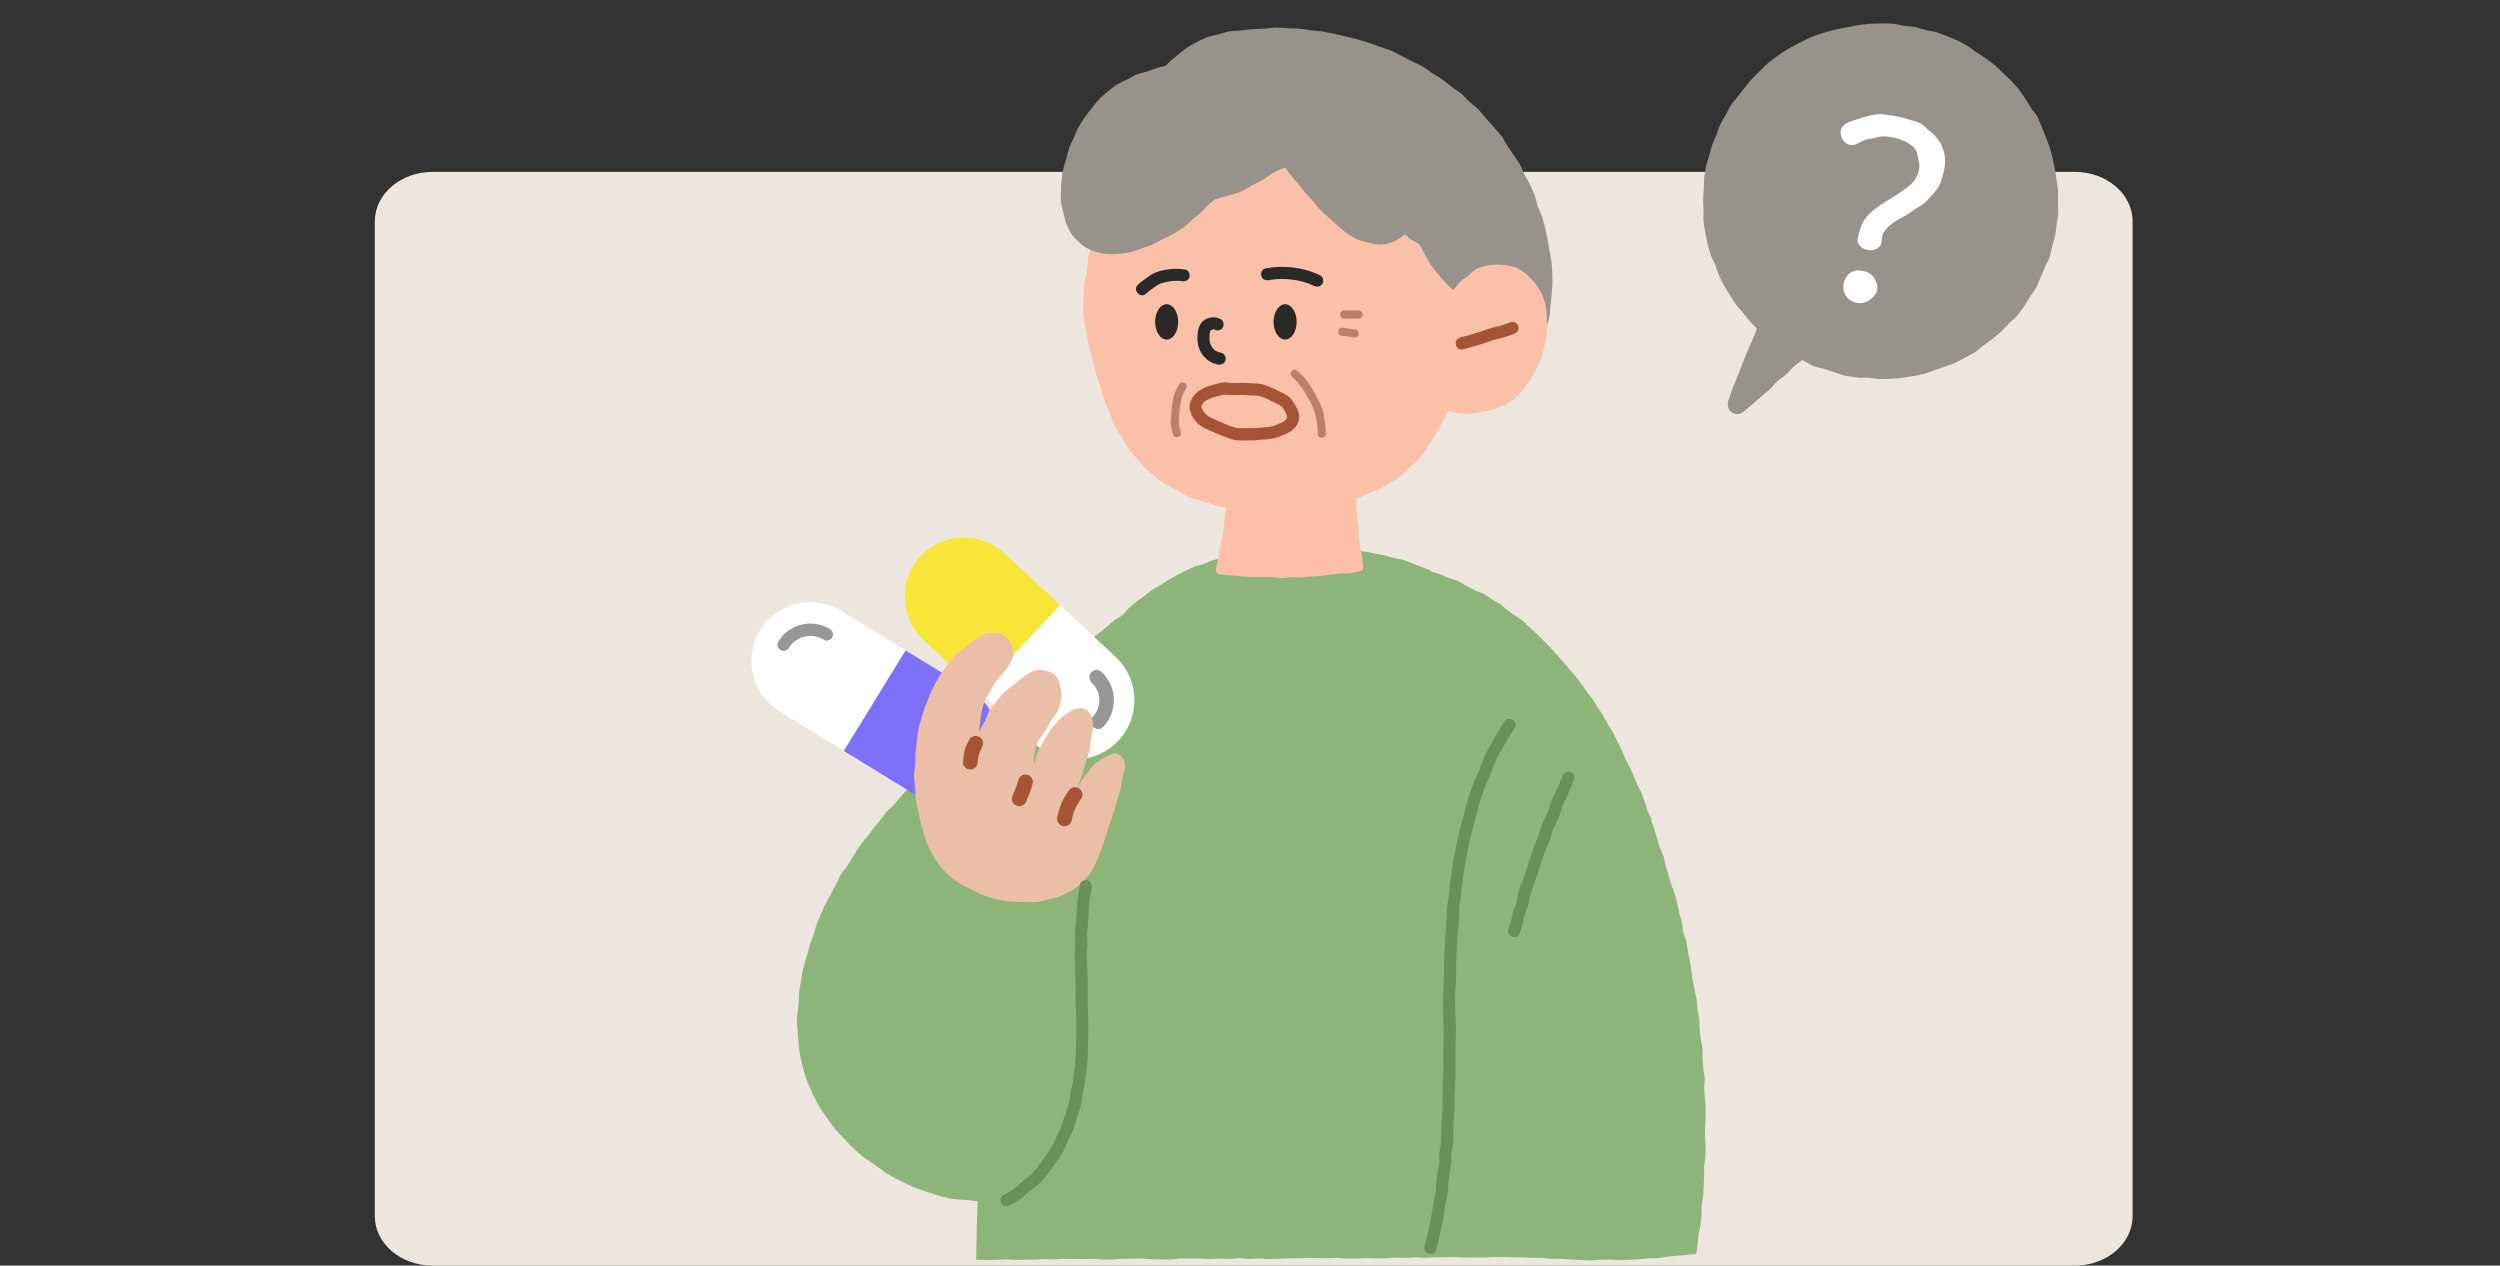 <svg width="320" height="162" viewBox="0 0 320 162" fill="none" xmlns="http://www.w3.org/2000/svg">
<rect x="0" y="0" width="320" height="162" fill="#333333" stroke="none"/>
<g clip-path="url(#clip0_4671_41494)">
<path d="M265.567 22H55.381C51.29 22 47.974 24.838 47.974 28.339V155.662C47.974 159.162 51.29 162 55.381 162H265.567C269.658 162 272.974 159.162 272.974 155.662V28.339C272.974 24.838 269.658 22 265.567 22Z" fill="#EDE6DF"/>
<path d="M263.06 30.154C262.97 30.623 262.784 31.074 262.664 31.531C262.543 31.988 262.507 32.481 262.357 32.932C262.207 33.383 261.906 33.78 261.725 34.225C261.545 34.67 261.383 35.109 261.178 35.542C260.974 35.974 260.836 36.438 260.607 36.852C260.379 37.267 260.066 37.64 259.807 38.037C259.549 38.434 259.332 38.867 259.05 39.252C258.767 39.636 258.503 40.039 258.202 40.406C257.901 40.773 257.474 41.037 257.15 41.38C256.825 41.723 256.518 42.096 256.17 42.414C255.821 42.733 255.454 43.04 255.081 43.34C254.708 43.641 254.312 43.9 253.927 44.176C253.542 44.453 253.211 44.825 252.808 45.078C252.406 45.331 251.967 45.523 251.546 45.751C251.125 45.98 250.722 46.232 250.289 46.431C249.856 46.629 249.393 46.756 248.948 46.93C248.503 47.104 248.052 47.243 247.595 47.387C247.138 47.531 246.705 47.748 246.248 47.862C245.791 47.976 245.316 48.066 244.847 48.151C244.378 48.235 243.909 48.307 243.434 48.367C242.959 48.427 242.484 48.457 242.009 48.481C241.534 48.505 241.059 48.511 240.578 48.511C240.097 48.511 239.634 48.385 239.159 48.349C238.684 48.313 238.203 48.385 237.728 48.319C237.253 48.253 236.784 48.205 236.309 48.114C235.834 48.024 235.395 47.808 234.938 47.688C234.481 47.567 234.036 47.387 233.585 47.237C233.134 47.086 232.629 47.068 232.19 46.894C231.751 46.719 231.355 46.419 230.928 46.214C230.501 46.01 230.092 45.763 229.677 45.535C229.262 45.306 228.781 45.18 228.378 44.922C227.975 44.663 227.603 44.362 227.218 44.08C226.833 43.797 226.454 43.509 226.087 43.202C225.721 42.895 225.396 42.547 225.053 42.216C224.71 41.885 224.374 41.554 224.049 41.206C223.724 40.857 223.46 40.46 223.159 40.087C222.858 39.715 222.498 39.396 222.221 39.011C221.944 38.626 221.71 38.205 221.457 37.802C221.205 37.4 220.928 37.009 220.706 36.588C220.483 36.167 220.255 35.746 220.056 35.313C219.858 34.88 219.756 34.411 219.581 33.966C219.407 33.521 219.136 33.112 218.992 32.661C218.848 32.211 218.716 31.747 218.595 31.285C218.475 30.822 218.391 30.352 218.307 29.884C218.222 29.415 218.126 28.945 218.066 28.471C218.006 27.995 218.084 27.514 218.054 27.039C218.03 26.564 218 26.095 218 25.614C218 25.133 218.054 24.67 218.09 24.189C218.126 23.714 218.072 23.233 218.138 22.758C218.204 22.283 218.259 21.814 218.355 21.345C218.451 20.876 218.643 20.431 218.758 19.974C218.872 19.517 218.992 19.048 219.142 18.597C219.293 18.146 219.527 17.726 219.702 17.287C219.882 16.842 219.984 16.373 220.189 15.946C220.393 15.519 220.664 15.122 220.898 14.707C221.133 14.292 221.313 13.841 221.566 13.444C221.818 13.047 222.179 12.711 222.456 12.326C222.738 11.941 223.033 11.574 223.339 11.208C223.646 10.841 223.917 10.45 224.247 10.107C224.578 9.764 224.909 9.422 225.258 9.097C225.606 8.772 225.919 8.4 226.286 8.099C226.653 7.798 227.031 7.504 227.422 7.227C227.813 6.95 228.204 6.674 228.607 6.421C229.01 6.169 229.442 5.952 229.857 5.73C230.272 5.507 230.705 5.285 231.138 5.086C231.571 4.888 232.004 4.684 232.449 4.509C232.894 4.335 233.357 4.221 233.814 4.076C234.271 3.932 234.734 3.83 235.197 3.716C235.66 3.601 236.135 3.553 236.604 3.469C237.073 3.385 237.53 3.259 238.005 3.198C238.48 3.138 238.949 3.066 239.424 3.042C239.899 3.018 240.374 3 240.855 3C241.336 3 241.805 3 242.286 3.036C242.767 3.072 243.218 3.235 243.693 3.301C244.168 3.367 244.643 3.367 245.112 3.457C245.581 3.547 246.032 3.722 246.489 3.842C246.946 3.962 247.439 3.992 247.89 4.136C248.341 4.281 248.792 4.455 249.231 4.629C249.67 4.804 250.127 4.978 250.554 5.183C250.981 5.387 251.401 5.628 251.816 5.862C252.231 6.097 252.586 6.433 252.983 6.692C253.38 6.95 253.795 7.191 254.179 7.474C254.564 7.756 254.955 8.033 255.316 8.339C255.677 8.646 256.007 8.995 256.35 9.326C256.693 9.656 257.078 9.945 257.402 10.294C257.727 10.642 258.04 11.003 258.34 11.37C258.641 11.737 258.899 12.139 259.176 12.53C259.453 12.921 259.663 13.348 259.916 13.751C260.168 14.154 260.547 14.485 260.769 14.905C260.992 15.326 261.13 15.789 261.329 16.222C261.527 16.655 261.677 17.106 261.852 17.551C262.026 17.996 262.231 18.423 262.375 18.88C262.519 19.337 262.621 19.8 262.742 20.263C262.856 20.726 262.94 21.189 263.024 21.658C263.108 22.127 263.193 22.59 263.247 23.065C263.301 23.54 263.409 24.003 263.433 24.484C263.457 24.965 263.421 25.434 263.421 25.915C263.421 26.396 263.481 26.871 263.445 27.346C263.409 27.821 263.301 28.29 263.241 28.765C263.181 29.24 263.145 29.715 263.054 30.184L263.06 30.154Z" fill="#97928C"/>
<path d="M226.526 37.466C226.256 38.151 226.322 38.175 226.051 38.867C225.781 39.552 225.829 39.57 225.558 40.256C225.288 40.941 225.306 40.947 225.035 41.633C224.764 42.318 224.795 42.33 224.524 43.016C224.253 43.701 224.205 43.683 223.935 44.368C223.664 45.054 223.628 45.042 223.357 45.727C223.177 46.184 222.999 46.643 222.822 47.104C222.552 47.79 222.546 47.79 222.275 48.475C222.005 49.167 221.993 49.161 221.722 49.846C221.451 50.538 221.505 50.556 221.241 51.247C221.012 51.879 221.229 52.498 221.68 52.804C222.131 53.111 222.78 53.063 223.279 52.618C223.802 52.149 223.826 52.173 224.35 51.704C224.873 51.235 224.897 51.259 225.426 50.784C225.949 50.315 225.973 50.339 226.502 49.87C227.031 49.401 226.947 49.305 227.47 48.83C227.993 48.355 228.047 48.415 228.577 47.946C229.106 47.477 229.058 47.423 229.581 46.948C230.104 46.473 230.158 46.533 230.687 46.058C231.216 45.583 231.144 45.505 231.673 45.036C232.202 44.561 232.299 44.675 232.828 44.2" fill="#97928C"/>
<path d="M242.929 14.93C243.446 15.032 243.927 15.152 244.384 15.308C244.883 15.483 245.401 15.561 245.821 15.795C246.206 16.012 246.495 16.355 246.808 16.607C247.15 16.884 247.493 17.136 247.752 17.461C247.998 17.774 248.269 18.074 248.437 18.423C248.605 18.772 248.756 19.151 248.846 19.535C248.942 19.932 248.972 20.353 248.972 20.774C248.972 21.171 248.882 21.58 248.798 22.001C248.768 22.157 248.732 22.151 248.702 22.307C248.599 22.83 248.437 23.299 248.221 23.726C248.004 24.153 247.704 24.544 247.331 24.935C246.958 25.332 246.585 25.825 246.038 26.216C245.749 26.426 245.389 26.582 245.046 26.805C244.739 27.003 244.451 27.262 244.102 27.472C243.458 27.869 242.869 28.122 242.46 28.422C242.051 28.723 241.703 28.994 241.474 29.264C241.246 29.535 241.065 29.835 240.957 30.118C240.849 30.401 240.873 30.755 240.807 31.116C240.729 31.513 240.446 31.729 240.109 31.88C239.773 32.03 239.454 32.06 239.075 31.988C238.678 31.91 238.372 31.765 238.107 31.507C237.842 31.248 237.704 30.924 237.794 30.461C237.897 29.938 238.053 29.469 238.197 29.042C238.348 28.615 238.564 28.224 238.847 27.857C239.129 27.484 239.508 27.142 239.971 26.775C240.434 26.408 241.011 26.005 241.727 25.578C242.436 25.175 243.007 24.779 243.476 24.454C243.945 24.129 244.348 23.853 244.637 23.564C244.926 23.269 245.142 22.975 245.28 22.698C245.425 22.422 245.563 22.103 245.629 21.742C245.653 21.634 245.629 21.628 245.653 21.52C245.737 21.081 245.623 20.672 245.539 20.275C245.449 19.872 245.401 19.445 245.136 19.084C244.841 18.688 244.39 18.375 243.855 18.116C243.428 17.912 242.923 17.713 242.334 17.593C241.889 17.503 241.456 17.461 241.053 17.455C240.602 17.443 240.193 17.611 239.797 17.695C239.418 17.78 239.027 17.798 238.666 17.93C238.305 18.062 237.975 18.255 237.632 18.441C237.271 18.609 236.922 18.615 236.598 18.489C236.273 18.363 235.996 18.122 235.804 17.762C235.63 17.425 235.546 17.04 235.624 16.679C235.708 16.312 235.96 15.982 236.327 15.795C236.76 15.549 237.277 15.422 237.788 15.242C238.257 15.08 238.75 14.924 239.286 14.815C239.676 14.737 240.079 14.635 240.5 14.611C240.921 14.587 241.306 14.689 241.727 14.725C242.124 14.761 242.514 14.857 242.929 14.935V14.93ZM238.51 34.694C239.117 34.814 239.538 35.073 239.851 35.535C240.163 35.998 240.386 36.504 240.272 37.093C240.157 37.682 239.767 38.079 239.298 38.404C238.829 38.728 238.317 38.885 237.71 38.764C237.103 38.644 236.616 38.38 236.303 37.905C235.99 37.43 235.876 36.84 235.996 36.251C236.117 35.662 236.447 35.181 236.916 34.868C237.385 34.556 237.927 34.58 238.516 34.7L238.51 34.694Z" fill="white"/>
<path d="M211.432 104.93C211.293 104.546 211.049 104.199 210.904 103.816C210.759 103.433 210.681 103.023 210.531 102.645C210.381 102.267 210.267 101.868 210.111 101.49C209.956 101.111 209.712 100.769 209.552 100.391C209.391 100.013 209.246 99.63 209.08 99.257C208.914 98.883 208.743 98.51 208.567 98.137C208.391 97.764 208.184 97.412 208.008 97.044C207.832 96.676 207.718 96.272 207.531 95.909C207.345 95.547 207.179 95.169 206.987 94.806C206.795 94.443 206.63 94.065 206.427 93.707C206.225 93.35 205.977 93.018 205.775 92.666C205.573 92.314 205.417 91.925 205.205 91.573C204.992 91.221 204.728 90.904 204.51 90.557C204.293 90.21 204.096 89.847 203.868 89.505C203.64 89.164 203.339 88.873 203.106 88.537C202.873 88.2 202.65 87.853 202.407 87.526C202.163 87.2 201.899 86.884 201.645 86.563C201.391 86.241 201.117 85.936 200.858 85.62C200.599 85.304 200.329 84.993 200.065 84.687C199.801 84.381 199.526 84.07 199.252 83.765C198.977 83.459 198.708 83.153 198.423 82.858C198.143 82.568 197.858 82.283 197.568 81.998C197.278 81.713 197.008 81.412 196.708 81.138C196.407 80.863 196.112 80.589 195.806 80.325C195.5 80.06 195.241 79.734 194.925 79.48C194.609 79.226 194.241 79.04 193.915 78.791C193.589 78.542 193.257 78.314 192.93 78.081C192.604 77.848 192.319 77.537 191.982 77.309C191.646 77.081 191.278 76.9 190.936 76.687C190.594 76.475 190.267 76.221 189.915 76.019C189.563 75.817 189.143 75.734 188.786 75.547C188.428 75.361 188.065 75.18 187.703 75.003C187.34 74.827 187.019 74.547 186.651 74.382C186.283 74.216 185.874 74.138 185.495 73.988C185.117 73.838 184.755 73.662 184.371 73.527C183.988 73.392 183.594 73.294 183.205 73.169C183.154 73.143 183.133 73.05 183.081 73.024C182.718 72.848 182.33 72.729 181.957 72.573C181.584 72.418 181.216 72.263 180.838 72.123C180.459 71.983 180.092 71.807 179.708 71.688C179.325 71.568 178.91 71.553 178.516 71.454C178.123 71.356 177.75 71.206 177.356 71.123C176.962 71.04 176.568 70.957 176.169 70.89C175.77 70.822 175.382 70.713 174.983 70.651C174.584 70.589 174.18 70.563 173.781 70.516C173.382 70.47 172.978 70.475 172.574 70.439C172.17 70.403 171.776 70.288 171.372 70.263C170.967 70.237 170.563 70.325 170.159 70.309C169.755 70.294 169.356 70.138 168.957 70.133C168.543 70.123 168.123 70.128 167.703 70.123C167.284 70.118 166.869 70.18 166.449 70.19C166.03 70.201 165.615 70.201 165.196 70.216C164.776 70.232 164.367 70.304 163.947 70.33C163.527 70.356 163.118 70.392 162.698 70.428C162.279 70.465 161.854 70.397 161.444 70.449C161.035 70.501 160.615 70.563 160.206 70.625C159.797 70.688 159.388 70.781 158.973 70.859C158.559 70.936 158.154 71.035 157.75 71.123C157.346 71.211 156.937 71.309 156.533 71.413C156.129 71.516 155.709 71.573 155.31 71.693C154.906 71.817 154.533 72.024 154.144 72.164C153.756 72.304 153.32 72.361 152.937 72.516C152.554 72.672 152.17 72.864 151.792 73.035C151.414 73.206 151.051 73.428 150.678 73.615C150.305 73.801 149.942 74.014 149.58 74.216C149.217 74.418 148.885 74.682 148.533 74.905C148.181 75.128 147.787 75.294 147.445 75.532C147.103 75.77 146.787 76.05 146.455 76.304C146.124 76.558 145.745 76.755 145.424 77.019C145.103 77.283 144.797 77.573 144.486 77.853C144.176 78.133 143.932 78.485 143.632 78.775C143.305 79.029 142.906 79.19 142.58 79.444C142.253 79.698 141.963 79.993 141.637 80.247C141.31 80.501 141.015 80.786 140.689 81.04C140.362 81.293 140.01 81.511 139.684 81.76C139.357 82.008 139.046 82.288 138.72 82.542C138.393 82.796 138.02 82.988 137.694 83.242C137.368 83.495 137.067 83.78 136.741 84.034C136.414 84.288 136.114 84.573 135.787 84.827C135.461 85.081 135.145 85.345 134.818 85.599C134.492 85.853 134.176 86.122 133.855 86.371C133.533 86.62 133.119 86.77 132.793 87.024C132.466 87.278 132.145 87.537 131.818 87.785C131.492 88.034 131.207 88.345 130.881 88.594C130.554 88.842 130.223 89.091 129.896 89.345C129.575 89.594 129.218 89.79 128.896 90.039C128.575 90.288 128.332 90.635 128.015 90.884C127.699 91.132 127.368 91.371 127.052 91.625C126.736 91.879 126.425 92.138 126.104 92.386C125.782 92.635 125.472 92.894 125.155 93.148C124.839 93.402 124.523 93.65 124.207 93.909C123.891 94.169 123.539 94.376 123.228 94.63C122.917 94.884 122.648 95.2 122.342 95.459C122.036 95.718 121.653 95.899 121.347 96.163C121.042 96.428 120.793 96.759 120.492 97.029C120.187 97.298 119.824 97.505 119.524 97.78C119.223 98.055 118.954 98.365 118.653 98.645C118.353 98.925 118.088 99.236 117.793 99.516C117.498 99.795 117.13 100.008 116.84 100.293C116.55 100.578 116.28 100.889 115.995 101.184C115.71 101.479 115.456 101.795 115.177 102.096C114.897 102.396 114.669 102.738 114.394 103.039C114.12 103.339 113.757 103.567 113.493 103.878C113.228 104.189 113.016 104.546 112.757 104.863C112.498 105.179 112.223 105.479 111.964 105.8C111.705 106.122 111.493 106.469 111.244 106.795C110.995 107.122 110.695 107.401 110.451 107.733C110.208 108.065 109.98 108.401 109.747 108.738C109.514 109.075 109.322 109.438 109.094 109.779C108.866 110.121 108.685 110.484 108.467 110.831C108.249 111.178 107.923 111.453 107.71 111.805C107.498 112.158 107.358 112.546 107.161 112.904C106.964 113.261 106.788 113.629 106.596 113.992C106.405 114.354 106.187 114.702 106.006 115.064C105.825 115.427 105.602 115.779 105.431 116.152C105.26 116.525 105.13 116.914 104.97 117.292C104.809 117.67 104.638 118.043 104.493 118.422C104.348 118.8 104.291 119.214 104.156 119.603C104.021 119.992 103.845 120.359 103.721 120.748C103.597 121.137 103.514 121.541 103.405 121.935C103.296 122.328 103.146 122.712 103.047 123.105C102.949 123.499 102.819 123.893 102.737 124.292C102.654 124.691 102.607 125.1 102.54 125.504C102.472 125.908 102.384 126.307 102.327 126.712C102.27 127.116 102.301 127.53 102.26 127.94C102.213 128.359 102.177 128.784 102.151 129.204C102.125 129.623 102.011 130.048 102.001 130.473C101.99 130.898 102.053 131.323 102.068 131.748C102.084 132.173 102.156 132.592 102.192 133.012C102.229 133.432 102.234 133.862 102.296 134.281C102.358 134.701 102.415 135.121 102.503 135.535C102.591 135.95 102.7 136.359 102.814 136.768C102.928 137.178 103.027 137.597 103.167 138.001C103.306 138.405 103.498 138.789 103.664 139.183C103.83 139.576 103.99 139.975 104.182 140.354C104.374 140.732 104.55 141.131 104.768 141.499C104.985 141.867 105.244 142.208 105.483 142.566C105.721 142.923 105.964 143.271 106.218 143.613C106.472 143.955 106.721 144.307 106.99 144.633C107.249 144.949 107.555 145.229 107.835 145.535C108.115 145.84 108.389 146.141 108.679 146.431C108.969 146.721 109.254 147.022 109.56 147.296C109.866 147.571 110.192 147.82 110.513 148.079C110.835 148.338 111.182 148.55 111.513 148.799C111.845 149.048 112.192 149.26 112.534 149.488C112.876 149.716 113.166 150.022 113.519 150.229C113.871 150.436 114.239 150.623 114.601 150.82C114.964 151.017 115.332 151.198 115.7 151.374C116.068 151.55 116.436 151.747 116.814 151.902C117.192 152.058 117.581 152.193 117.969 152.333C118.358 152.472 118.746 152.597 119.14 152.721C119.534 152.845 119.917 152.996 120.316 153.099C120.715 153.203 121.114 153.312 121.513 153.395C121.912 153.478 122.332 153.472 122.741 153.535C123.15 153.597 123.56 153.592 123.969 153.633C124.352 153.669 124.757 153.742 125.135 153.763C125.124 154.177 125.104 154.617 125.093 155.032C125.083 155.446 125.062 155.861 125.052 156.275C125.041 156.69 125.026 157.104 125.016 157.519C125.005 157.933 125.016 158.348 125.01 158.762C125.005 159.177 124.985 159.591 124.974 160.006C124.964 160.42 124.953 160.824 124.943 161.239C125.358 161.239 125.767 161.28 126.181 161.28C126.596 161.28 127.016 161.26 127.43 161.26C127.845 161.26 128.264 161.203 128.679 161.198C129.093 161.192 129.513 161.275 129.927 161.27C130.342 161.265 130.762 161.239 131.176 161.239C131.591 161.239 132.01 161.223 132.425 161.223C132.839 161.223 133.259 161.172 133.673 161.166C134.088 161.161 134.508 161.213 134.922 161.208C135.337 161.203 135.756 161.125 136.171 161.125C136.585 161.125 137.005 161.156 137.419 161.156C137.834 161.156 138.254 161.156 138.668 161.156C139.082 161.156 139.502 161.12 139.917 161.115C140.331 161.109 140.751 161.218 141.165 161.218C141.58 161.218 142 161.218 142.414 161.218C142.828 161.218 143.248 161.12 143.663 161.12C144.077 161.12 144.497 161.104 144.911 161.099C145.326 161.094 145.745 161.089 146.16 161.089C146.574 161.089 146.994 161.182 147.409 161.182C147.823 161.182 148.243 161.213 148.657 161.213C149.072 161.213 149.491 161.213 149.906 161.213C150.32 161.213 150.74 161.078 151.155 161.078C151.569 161.078 151.989 161.099 152.403 161.094C152.818 161.089 153.237 161.094 153.652 161.094C154.066 161.094 154.486 161.156 154.901 161.156C155.315 161.156 155.735 161.094 156.149 161.094C156.564 161.094 156.983 161.146 157.398 161.146C157.812 161.146 158.232 161.042 158.647 161.042C159.061 161.042 159.481 161.135 159.895 161.135C160.31 161.135 160.729 161.084 161.144 161.084C161.558 161.084 161.978 161.166 162.393 161.161C162.807 161.156 163.227 161.12 163.641 161.12C164.056 161.12 164.475 161.078 164.89 161.073C165.304 161.068 165.724 161.058 166.139 161.052C166.553 161.047 166.973 161.006 167.387 161.006C167.802 161.006 168.221 161.037 168.636 161.037C169.05 161.037 169.47 161.052 169.885 161.052C170.299 161.052 170.719 161.006 171.133 161.006C171.548 161.006 171.967 161.089 172.382 161.089C172.796 161.089 173.216 161.089 173.631 161.089C174.045 161.089 174.465 161.032 174.879 161.032C175.294 161.032 175.713 161.068 176.128 161.068C176.542 161.068 176.962 161.058 177.377 161.052C177.791 161.047 178.211 160.975 178.625 160.975C179.04 160.975 179.459 161.011 179.874 161.011C180.288 161.011 180.708 160.944 181.123 160.938C181.537 160.933 181.957 161.006 182.371 161.006C182.786 161.006 183.205 160.944 183.62 160.938C184.034 160.933 184.454 160.918 184.869 160.918C185.283 160.918 185.703 160.913 186.117 160.907C186.532 160.902 186.951 160.964 187.366 160.964C187.78 160.964 188.2 160.949 188.615 160.949C189.029 160.949 189.449 160.97 189.863 160.964C190.278 160.959 190.697 160.913 191.112 160.907C191.526 160.902 191.946 160.897 192.361 160.892C192.775 160.887 193.195 160.933 193.609 160.933C194.024 160.933 194.443 160.944 194.858 160.944C195.272 160.944 195.687 160.995 196.107 160.995C196.516 161.027 196.936 160.98 197.345 161.006C197.759 161.032 198.169 161.094 198.578 161.12C198.992 161.146 199.407 161.104 199.816 161.12C200.226 161.135 200.64 161.203 201.055 161.213C201.469 161.223 201.878 161.265 202.293 161.275C202.707 161.286 203.117 161.322 203.531 161.327C203.946 161.332 204.36 161.255 204.769 161.255C205.179 161.255 205.593 161.234 206.008 161.229C206.422 161.223 206.837 161.296 207.246 161.286C207.655 161.275 208.075 161.27 208.484 161.255C208.894 161.239 209.308 161.213 209.723 161.192C210.137 161.172 210.547 161.084 210.956 161.058C211.365 161.032 211.785 161.068 212.194 161.037C212.609 161.006 213.013 160.902 213.422 160.866C213.831 160.83 214.246 160.783 214.655 160.742C215.064 160.7 215.479 160.669 215.888 160.628C216.298 160.586 216.707 160.56 217.116 160.514C217.178 160.099 217.246 159.69 217.303 159.275C217.36 158.861 217.355 158.441 217.406 158.021C217.458 157.602 217.624 157.203 217.671 156.788C217.717 156.374 217.748 155.954 217.79 155.54C217.831 155.125 217.774 154.7 217.811 154.281C217.847 153.861 217.981 153.457 218.013 153.037C218.044 152.617 218.044 152.198 218.07 151.783C218.095 151.369 218.111 150.949 218.137 150.529C218.163 150.11 218.101 149.69 218.121 149.27C218.142 148.851 218.266 148.441 218.277 148.022C218.287 147.602 218.313 147.188 218.318 146.768C218.323 146.348 218.241 145.929 218.246 145.514C218.251 145.1 218.246 144.68 218.246 144.26C218.246 143.841 218.318 143.426 218.313 143.006C218.308 142.587 218.334 142.167 218.323 141.753C218.313 141.338 218.225 140.918 218.209 140.499C218.194 140.079 218.152 139.665 218.137 139.245C218.121 138.825 218.22 138.406 218.194 137.986C218.168 137.566 218.038 137.157 218.007 136.742C217.976 136.328 217.976 135.908 217.94 135.489C217.904 135.069 217.956 134.649 217.919 134.229C217.883 133.81 217.743 133.406 217.702 132.991C217.66 132.577 217.598 132.162 217.551 131.748C217.505 131.333 217.557 130.903 217.505 130.489C217.453 130.074 217.334 129.665 217.282 129.25C217.23 128.836 217.235 128.411 217.173 127.997C217.111 127.582 216.982 127.178 216.919 126.763C216.857 126.349 216.743 125.945 216.671 125.535C216.598 125.126 216.572 124.706 216.5 124.292C216.427 123.877 216.391 123.463 216.313 123.054C216.235 122.644 216.142 122.235 216.059 121.826C215.976 121.416 215.961 120.992 215.873 120.582C215.785 120.173 215.557 119.795 215.469 119.385C215.381 118.976 215.391 118.546 215.298 118.137C215.204 117.727 215.059 117.334 214.961 116.93C214.862 116.525 214.811 116.106 214.702 115.702C214.593 115.297 214.489 114.893 214.381 114.489C214.272 114.085 214.075 113.707 213.961 113.303C213.847 112.899 213.707 112.505 213.588 112.106C213.469 111.707 213.35 111.303 213.225 110.904C213.101 110.505 213.08 110.075 212.956 109.676C212.831 109.277 212.603 108.914 212.469 108.515C212.334 108.116 212.251 107.707 212.116 107.308C211.982 106.909 211.883 106.505 211.743 106.111C211.603 105.717 211.469 105.324 211.324 104.93H211.432Z" fill="#8DB579"/>
<g clip-path="url(#clip1_4671_41494)">
<path d="M99.771 91.051C96.218 88.867 95.109 84.218 97.293 80.665C99.478 77.116 104.126 76.003 107.679 78.187L115.915 83.25L108.007 96.114L99.771 91.051Z" fill="white"/>
<path d="M115.92 83.253L124.156 88.316C127.709 90.5 128.818 95.149 126.634 98.702C124.45 102.255 119.801 103.364 116.248 101.18L108.012 96.117L115.92 83.253Z" fill="#7F70FA"/>
<path d="M105.826 81.202C103.94 80.043 101.467 80.633 100.308 82.518" stroke="#979797" stroke-width="1.578" stroke-linecap="round" stroke-linejoin="round"/>
</g>
<g clip-path="url(#clip2_4671_41494)">
<path d="M132.421 95.166C135.488 98.023 140.293 97.86 143.16 94.799C146.023 91.739 145.859 86.945 142.797 84.084L135.688 77.457L125.317 88.534L132.426 95.162L132.421 95.166Z" fill="white"/>
<path d="M135.688 77.461L128.579 70.834C125.512 67.977 120.703 68.14 117.84 71.196C114.977 74.256 115.141 79.055 118.203 81.911L125.312 88.539L135.683 77.461H135.688Z" fill="#F7E538"/>
<path d="M140.365 86.687C141.994 88.204 142.076 90.757 140.556 92.378" stroke="#979797" stroke-width="1.863" stroke-linecap="round" stroke-linejoin="round"/>
</g>
<path d="M128.434 115.291C127.91 115.196 127.412 115.045 126.926 114.919C126.409 114.78 125.923 114.603 125.456 114.427C124.957 114.237 124.534 113.941 124.086 113.714C123.619 113.474 123.121 113.303 122.711 113.013C122.301 112.723 121.865 112.407 121.486 112.06C121.108 111.713 120.723 111.347 120.401 110.95C120.073 110.552 119.802 110.11 119.524 109.669C119.259 109.233 119.013 108.773 118.792 108.299C118.571 107.826 118.464 107.328 118.294 106.835C118.129 106.356 117.991 105.864 117.858 105.359C117.726 104.854 117.644 104.368 117.549 103.851C117.454 103.333 117.284 102.86 117.221 102.336C117.164 101.831 117.17 101.314 117.132 100.79C117.101 100.298 117.006 99.799 117 99.295C116.994 98.796 117.132 98.298 117.151 97.799C117.17 97.301 117.151 96.802 117.202 96.303C117.252 95.805 117.284 95.306 117.36 94.814C117.435 94.322 117.461 93.811 117.562 93.325C117.662 92.839 117.827 92.36 117.959 91.874C118.092 91.388 118.256 90.915 118.42 90.441C118.584 89.968 118.773 89.501 118.975 89.047C119.177 88.592 119.373 88.125 119.606 87.684C119.84 87.242 120.092 86.807 120.363 86.384C120.635 85.961 120.925 85.551 121.234 85.16C121.543 84.768 121.84 84.358 122.187 83.992C122.534 83.626 122.982 83.374 123.361 83.046C123.828 82.642 124.282 82.2 124.793 81.859C125.304 81.519 125.86 81.165 126.478 81.052C127.096 80.938 127.778 81.014 128.339 81.26C128.92 81.512 129.305 82.036 129.519 82.635C129.734 83.222 129.772 83.778 129.564 84.333C129.368 84.85 129.027 85.355 128.661 85.835C128.308 86.308 127.866 86.725 127.519 87.166C127.229 87.532 127.046 87.974 126.812 88.378C126.579 88.782 126.276 89.154 126.099 89.589C125.923 90.025 125.803 90.479 125.683 90.933C125.563 91.388 125.544 91.855 125.487 92.322C125.43 92.789 125.329 93.174 125.336 93.641C125.525 93.161 125.803 92.795 126.043 92.341C126.276 91.886 126.396 91.356 126.68 90.927C126.964 90.498 127.292 90.088 127.614 89.69C127.936 89.293 128.276 88.895 128.636 88.529C128.996 88.163 129.469 87.917 129.867 87.589C130.264 87.261 130.617 86.882 131.047 86.592C131.45 86.321 131.886 86.024 132.346 85.86C132.807 85.696 133.318 85.759 133.81 85.86C134.334 85.961 134.833 86.119 135.161 86.51C135.489 86.901 135.596 87.425 135.722 87.93C135.849 88.435 135.905 88.939 135.817 89.432C135.729 89.943 135.64 90.467 135.42 90.927C135.199 91.388 134.845 91.785 134.561 92.221C134.277 92.656 134.082 93.142 133.798 93.565C133.514 93.988 133.142 94.373 132.914 94.833C132.681 95.3 132.561 95.811 132.454 96.303C132.34 96.808 132.277 97.307 132.359 97.824C132.511 97.294 132.611 96.745 132.826 96.234C133.041 95.723 133.356 95.256 133.621 94.776C133.886 94.297 134.183 93.824 134.498 93.376C134.82 92.927 135.224 92.549 135.59 92.139C135.918 91.773 136.322 91.426 136.783 91.167C137.243 90.908 137.761 90.65 138.234 90.631C138.77 90.612 139.187 90.864 139.509 91.35C139.83 91.836 139.957 92.423 139.912 93.003C139.881 93.508 139.711 94 139.647 94.499C139.584 94.997 139.565 95.508 139.464 96.001C139.363 96.493 139.162 96.966 139.029 97.452C138.897 97.938 138.777 98.424 138.613 98.903C138.448 99.383 138.284 99.856 138.095 100.323C137.906 100.79 137.754 101.27 137.527 101.724C137.704 101.219 137.982 100.765 138.247 100.298C138.512 99.831 138.789 99.389 139.13 98.973C139.471 98.556 139.761 98.089 140.165 97.742C140.569 97.395 141.074 97.174 141.534 96.897C141.963 96.638 142.43 96.373 142.922 96.48C143.56 96.619 143.913 97.155 143.989 97.818C144.052 98.398 143.825 99.055 143.667 99.604C143.535 100.058 143.547 100.557 143.415 101.011C143.282 101.465 143.15 101.92 143.017 102.38C142.885 102.841 142.752 103.289 142.62 103.75C142.487 104.21 142.285 104.639 142.153 105.1C142.02 105.561 141.843 105.996 141.711 106.457C141.566 106.955 141.408 107.454 141.25 107.952C141.092 108.451 140.897 108.93 140.701 109.416C140.506 109.902 140.342 110.394 140.089 110.849C139.837 111.303 139.584 111.764 139.256 112.168C138.941 112.552 138.594 112.9 138.221 113.215C137.849 113.531 137.445 113.821 137.022 114.067C136.6 114.313 136.158 114.54 135.704 114.717C135.249 114.894 134.757 114.976 134.277 115.089C133.798 115.203 133.337 115.379 132.845 115.443C132.353 115.506 131.861 115.43 131.368 115.443C130.876 115.455 130.384 115.468 129.898 115.43C129.412 115.392 128.907 115.392 128.428 115.304L128.434 115.291Z" fill="#EBBEA7"/>
<path d="M138.417 102.191C138.051 102.696 137.729 103.245 137.483 103.819L137.578 103.592C137.382 104.065 137.275 104.57 137.155 105.062C137.035 105.554 136.467 105.876 135.988 105.725C135.508 105.573 135.199 105.075 135.325 104.557C135.483 103.933 135.634 103.32 135.906 102.727C136.145 102.204 136.442 101.699 136.783 101.232C136.934 101.023 137.092 100.866 137.351 100.796C137.578 100.733 137.881 100.765 138.083 100.891C138.48 101.143 138.733 101.755 138.423 102.185L138.417 102.191Z" fill="#A55535"/>
<path d="M132.088 100.563L132.075 100.601L132.17 100.374C132.088 100.575 132.031 100.79 131.974 100.998C131.892 101.282 131.779 101.541 131.665 101.812L131.76 101.585C131.602 101.964 131.45 102.342 131.286 102.721C131.198 102.923 130.927 103.1 130.718 103.156C130.491 103.219 130.188 103.188 129.986 103.062C129.784 102.936 129.608 102.74 129.551 102.494L129.519 102.241C129.519 102.071 129.564 101.913 129.646 101.762C129.665 101.711 129.69 101.661 129.709 101.61L129.614 101.838C129.778 101.446 129.936 101.055 130.1 100.67L130.005 100.897C130.081 100.721 130.132 100.531 130.182 100.348C130.251 100.096 130.34 99.856 130.447 99.61C130.535 99.408 130.813 99.231 131.015 99.175C131.242 99.112 131.545 99.143 131.747 99.269C131.949 99.395 132.126 99.591 132.182 99.837L132.214 100.09C132.214 100.26 132.17 100.418 132.088 100.569V100.563Z" fill="#A55535"/>
<path d="M125.702 95.628C125.588 95.881 125.456 96.121 125.348 96.373L125.443 96.146C125.292 96.518 125.216 96.916 125.159 97.313L125.191 97.061C125.172 97.225 125.153 97.389 125.146 97.553C125.134 97.805 125.052 98.039 124.869 98.222C124.705 98.386 124.433 98.512 124.2 98.499C123.966 98.487 123.701 98.411 123.531 98.222C123.361 98.032 123.241 97.805 123.253 97.553C123.279 97.042 123.354 96.524 123.481 96.032C123.607 95.54 123.859 95.117 124.067 94.669C124.162 94.467 124.427 94.29 124.635 94.234C124.863 94.171 125.165 94.202 125.367 94.328C125.569 94.455 125.746 94.65 125.803 94.896C125.86 95.155 125.822 95.382 125.708 95.628H125.702Z" fill="#A55535"/>
<path d="M157.103 60.827C157.113 61.262 157.02 61.697 157.015 62.127C157.009 62.558 157.082 62.998 157.066 63.428C157.051 63.858 157.041 64.298 157.009 64.728C156.978 65.159 156.823 65.583 156.776 66.013C156.73 66.444 156.73 66.879 156.673 67.309C156.616 67.739 156.574 68.174 156.507 68.599C156.44 69.024 156.279 69.438 156.191 69.863C156.103 70.288 156.061 70.723 155.968 71.143C155.875 71.562 155.849 72.008 155.735 72.428C155.657 72.718 155.569 73.013 155.725 73.262C155.88 73.505 156.149 73.521 156.419 73.547C156.838 73.588 157.253 73.619 157.673 73.65C158.092 73.682 158.507 73.744 158.926 73.77C159.346 73.796 159.761 73.837 160.18 73.853C160.6 73.873 161.02 73.853 161.439 73.863C161.859 73.873 162.279 73.873 162.698 73.878C163.118 73.884 163.538 73.987 163.957 73.982C164.377 73.977 164.797 73.894 165.216 73.884C165.636 73.873 166.056 73.935 166.475 73.92C166.895 73.904 167.31 73.842 167.729 73.816C168.149 73.79 168.563 73.749 168.983 73.713C169.403 73.676 169.817 73.614 170.232 73.573C170.646 73.531 171.066 73.469 171.48 73.422C171.895 73.376 172.33 73.433 172.745 73.376C173.159 73.319 173.568 73.2 173.983 73.138C174.113 73.117 174.258 73.096 174.351 73.003C174.501 72.847 174.501 72.573 174.465 72.355C174.403 71.941 174.377 71.526 174.32 71.112C174.263 70.697 174.149 70.293 174.102 69.879C174.056 69.464 173.947 69.055 173.905 68.64C173.864 68.226 173.942 67.796 173.905 67.381C173.869 66.967 173.739 66.557 173.708 66.138C173.677 65.718 173.636 65.304 173.615 64.889C173.594 64.475 173.594 64.055 173.579 63.635C173.563 63.216 173.631 62.796 173.62 62.381C173.61 61.967 173.62 61.547 173.62 61.128C173.62 60.708 173.475 60.293 173.48 59.874C173.486 59.454 173.532 59.039 173.543 58.62C173.553 58.2 173.594 57.786 173.605 57.366C173.615 56.946 173.594 56.532 173.615 56.112" fill="#FEBFA6"/>
<path d="M140.041 46.756C140.16 47.16 140.202 47.585 140.321 47.984C140.44 48.383 140.616 48.771 140.741 49.165C140.865 49.559 140.974 49.968 141.108 50.362C141.243 50.756 141.326 51.175 141.471 51.564C141.616 51.953 141.86 52.31 142.015 52.699C142.171 53.087 142.248 53.512 142.424 53.891C142.601 54.269 142.766 54.657 142.963 55.025C143.16 55.393 143.466 55.699 143.683 56.061C143.901 56.424 144.01 56.844 144.248 57.191C144.487 57.538 144.792 57.828 145.051 58.16C145.31 58.491 145.606 58.776 145.891 59.087C146.176 59.398 146.404 59.75 146.714 60.041C147.025 60.331 147.347 60.579 147.678 60.849C148.015 61.123 148.336 61.424 148.694 61.673C149.051 61.921 149.46 62.092 149.833 62.32C150.207 62.548 150.595 62.735 150.984 62.932C151.367 63.134 151.719 63.413 152.118 63.59C152.517 63.766 152.958 63.838 153.367 63.983C153.776 64.129 154.196 64.227 154.616 64.351C155.035 64.47 155.429 64.688 155.854 64.781C156.279 64.874 156.709 64.952 157.139 65.02C157.569 65.087 158.015 64.994 158.429 65.004C158.844 65.014 159.289 65.118 159.719 65.097C160.149 65.077 160.574 65.046 161.004 65.02C161.434 64.994 161.849 64.994 162.289 64.989C162.693 64.989 163.097 64.989 163.501 65.009C163.906 65.03 164.315 64.994 164.719 65.02C165.123 65.046 165.527 65.051 165.931 65.066C166.336 65.082 166.74 65.092 167.144 65.087C167.548 65.082 167.947 65.046 168.351 64.994C168.76 64.942 169.17 64.911 169.569 64.844C169.968 64.776 170.382 64.704 170.776 64.621C171.17 64.538 171.569 64.413 171.967 64.31C172.366 64.206 172.765 64.113 173.154 63.994C173.543 63.875 173.921 63.698 174.299 63.553C174.677 63.408 175.055 63.248 175.429 63.082C175.802 62.916 176.19 62.781 176.553 62.595C176.916 62.408 177.278 62.217 177.631 62.004C177.983 61.792 178.356 61.61 178.687 61.372C179.019 61.134 179.33 60.859 179.646 60.6C179.962 60.341 180.231 60.03 180.532 59.745C180.832 59.46 181.18 59.237 181.459 58.932C181.739 58.626 181.993 58.31 182.242 57.984C182.49 57.657 182.641 57.269 182.874 56.927C183.107 56.585 183.387 56.289 183.594 55.927C183.801 55.564 183.983 55.165 184.19 54.797C184.397 54.429 184.635 54.067 184.838 53.699C185.04 53.331 185.2 52.927 185.397 52.548C185.594 52.17 185.796 51.797 185.983 51.414C186.169 51.03 186.418 50.678 186.594 50.289C186.77 49.901 186.858 49.476 187.029 49.087C187.2 48.699 187.366 48.305 187.521 47.911C187.677 47.518 187.869 47.134 188.008 46.73C188.148 46.326 188.205 45.901 188.335 45.497C188.464 45.093 188.584 44.689 188.692 44.274C188.801 43.86 189.008 43.476 189.102 43.062C189.195 42.647 189.205 42.217 189.283 41.798C189.361 41.378 189.516 40.974 189.573 40.554C189.63 40.134 189.573 39.699 189.609 39.274C189.646 38.849 189.656 38.43 189.672 38.005C189.687 37.58 189.739 37.16 189.739 36.73C189.739 36.3 189.729 35.886 189.708 35.456C189.687 35.041 189.723 34.622 189.682 34.218C189.64 33.813 189.47 33.414 189.402 33.005C189.335 32.596 189.319 32.181 189.231 31.777C189.143 31.373 188.982 30.99 188.874 30.591C188.765 30.192 188.687 29.788 188.552 29.394C188.418 29 188.361 28.58 188.21 28.197C188.06 27.814 187.817 27.466 187.646 27.093C187.475 26.72 187.345 26.316 187.154 25.953C186.962 25.591 186.651 25.29 186.439 24.933C186.226 24.575 185.998 24.239 185.765 23.897C185.532 23.555 185.33 23.197 185.081 22.866C184.832 22.534 184.573 22.218 184.309 21.897C184.045 21.575 183.822 21.223 183.547 20.917C183.273 20.612 183.009 20.291 182.713 20C182.418 19.71 182.071 19.472 181.765 19.197C181.459 18.923 181.117 18.684 180.796 18.425C180.475 18.166 180.159 17.902 179.827 17.653C179.496 17.405 179.164 17.161 178.822 16.928C178.48 16.695 178.169 16.42 177.817 16.208C177.465 15.995 177.107 15.788 176.745 15.586C176.382 15.384 176.009 15.208 175.641 15.026C175.273 14.845 174.905 14.653 174.527 14.488C174.149 14.322 173.739 14.239 173.351 14.089C172.962 13.938 172.6 13.747 172.206 13.612C171.812 13.477 171.429 13.327 171.035 13.213C170.641 13.099 170.237 12.995 169.838 12.897C169.439 12.799 169.03 12.742 168.62 12.664C168.211 12.586 167.812 12.493 167.403 12.431C166.994 12.368 166.589 12.275 166.18 12.229C165.771 12.182 165.356 12.14 164.942 12.115C164.532 12.089 164.123 12.052 163.719 12.047C163.315 12.042 162.9 12.078 162.491 12.094C162.082 12.109 161.678 12.213 161.274 12.249C160.869 12.286 160.455 12.27 160.051 12.327C159.647 12.384 159.243 12.436 158.838 12.514C158.434 12.591 158.046 12.71 157.647 12.804C157.248 12.897 156.875 13.073 156.486 13.192C156.098 13.312 155.714 13.436 155.326 13.576C154.937 13.716 154.548 13.824 154.175 13.98C153.802 14.135 153.388 14.213 153.02 14.389C152.652 14.565 152.31 14.799 151.953 14.99C151.595 15.182 151.222 15.353 150.87 15.565C150.517 15.778 150.227 16.073 149.885 16.301C149.543 16.529 149.16 16.69 148.834 16.933C148.507 17.177 148.186 17.43 147.875 17.695C147.564 17.959 147.305 18.28 147.005 18.56C146.704 18.84 146.352 19.057 146.067 19.353C145.782 19.648 145.497 19.969 145.222 20.28C144.948 20.591 144.72 20.954 144.461 21.28C144.202 21.607 143.994 21.98 143.756 22.316C143.518 22.653 143.243 22.98 143.02 23.327C142.797 23.674 142.528 24.011 142.321 24.373C142.114 24.736 141.994 25.151 141.808 25.523C141.621 25.896 141.352 26.233 141.186 26.617C141.02 27 140.865 27.389 140.715 27.782C140.564 28.176 140.471 28.586 140.342 28.979C140.212 29.373 140.103 29.777 139.989 30.181C139.875 30.585 139.818 31 139.72 31.404C139.621 31.808 139.44 32.197 139.357 32.606C139.274 33.016 139.279 33.44 139.212 33.855C139.145 34.269 139.098 34.679 139.046 35.093C138.994 35.508 138.823 35.907 138.782 36.326C138.741 36.746 138.751 37.16 138.72 37.58C138.694 37.964 138.704 38.352 138.699 38.746C138.694 39.14 138.621 39.523 138.642 39.917C138.663 40.311 138.741 40.689 138.782 41.077C138.823 41.466 138.953 41.834 139.01 42.222C139.067 42.611 139.124 42.989 139.197 43.373C139.269 43.756 139.362 44.129 139.45 44.507C139.538 44.886 139.637 45.259 139.741 45.637C139.844 46.015 139.943 46.383 140.057 46.756H140.041Z" fill="#FBC0A8"/>
<path d="M167.694 20.367C167.157 20.529 166.653 20.789 166.106 20.958C165.558 21.127 165.009 21.226 164.472 21.436C163.972 21.627 163.483 21.837 163.023 22.092C162.564 22.347 162.168 22.693 161.718 22.968C161.269 23.242 160.773 23.438 160.313 23.698C159.852 23.957 159.44 24.287 158.943 24.487C158.534 24.651 158.069 24.783 157.597 24.948C157.167 25.096 156.685 25.167 156.214 25.302C155.744 25.438 155.317 25.594 154.843 25.694C154.37 25.793 153.898 25.836 153.422 25.9C152.945 25.969 152.471 26.068 151.994 26.088C151.507 26.111 151.023 26.06 150.546 26.028C150.055 25.993 149.583 25.91 149.125 25.802C148.649 25.687 148.212 25.518 147.781 25.311C147.351 25.104 146.942 24.883 146.575 24.566C146.232 24.27 145.891 23.944 145.62 23.539C145.346 23.13 145.054 22.716 144.872 22.272C144.69 21.827 144.579 21.351 144.482 20.883C144.385 20.415 144.435 19.943 144.415 19.463C144.396 18.983 144.331 18.52 144.382 18.044C144.433 17.569 144.567 17.126 144.673 16.66C144.779 16.195 144.877 15.745 145.033 15.294C145.188 14.842 145.336 14.402 145.527 13.965C145.717 13.528 145.976 13.131 146.202 12.71C146.427 12.288 146.591 11.842 146.846 11.44C147.101 11.037 147.42 10.672 147.705 10.288C147.99 9.904 148.222 9.475 148.535 9.114C148.849 8.753 149.207 8.409 149.545 8.07C149.883 7.731 150.29 7.431 150.656 7.119C151.022 6.807 151.397 6.47 151.79 6.194C152.183 5.917 152.652 5.686 153.071 5.449C153.515 5.2 153.958 4.985 154.408 4.807C154.888 4.617 155.379 4.525 155.853 4.421C156.342 4.315 156.803 4.104 157.297 4.021C157.791 3.939 158.306 3.969 158.806 3.905C159.305 3.845 159.797 3.775 160.301 3.738C160.805 3.701 161.305 3.69 161.806 3.669C162.307 3.649 162.803 3.528 163.31 3.526C163.812 3.528 164.318 3.583 164.825 3.608C165.332 3.632 165.835 3.63 166.338 3.672C166.842 3.713 167.337 3.828 167.842 3.891C168.342 3.954 168.852 3.957 169.354 4.038C169.855 4.118 170.343 4.244 170.84 4.346C171.338 4.447 171.826 4.574 172.315 4.691C172.805 4.809 173.303 4.906 173.789 5.045C174.275 5.184 174.757 5.339 175.235 5.494C175.713 5.649 176.192 5.826 176.661 6.001C177.13 6.176 177.632 6.304 178.093 6.5C178.554 6.695 178.986 6.968 179.439 7.184C179.891 7.399 180.335 7.635 180.779 7.867C181.224 8.098 181.7 8.288 182.133 8.535C182.565 8.781 182.941 9.127 183.36 9.393C183.784 9.66 184.222 9.904 184.628 10.189C185.034 10.475 185.41 10.799 185.803 11.1C186.201 11.405 186.652 11.656 187.032 11.976C187.413 12.296 187.728 12.692 188.091 13.03C188.458 13.37 188.889 13.652 189.235 14.005C189.586 14.359 189.859 14.773 190.194 15.137C190.529 15.501 190.863 15.869 191.176 16.247C191.488 16.629 191.865 16.97 192.161 17.362C192.458 17.754 192.647 18.213 192.922 18.614C193.198 19.015 193.483 19.418 193.742 19.83C194.002 20.241 194.318 20.628 194.556 21.053C194.794 21.477 194.924 21.948 195.147 22.378C195.37 22.809 195.654 23.216 195.851 23.655C196.049 24.094 196.265 24.533 196.442 24.981C196.619 25.429 196.656 25.917 196.813 26.37C196.97 26.824 197.236 27.249 197.378 27.709C197.519 28.168 197.642 28.628 197.759 29.091C197.876 29.555 197.964 30.026 198.057 30.489C198.151 30.953 198.233 31.427 198.306 31.895C198.38 32.364 198.506 32.833 198.56 33.302C198.615 33.772 198.653 34.251 198.684 34.72C198.715 35.189 198.71 35.669 198.712 36.142C198.714 36.614 198.64 37.086 198.623 37.559C198.606 38.032 198.51 38.495 198.47 38.964C198.429 39.433 198.421 39.908 198.354 40.372C198.279 40.874 198.131 41.411 197.89 41.864C197.633 42.354 197.288 42.783 196.716 42.904C196.168 43.02 195.597 42.782 195.08 42.555C194.599 42.343 194.165 42.082 193.738 41.806C193.311 41.53 192.841 41.28 192.469 40.94C192.097 40.599 191.734 40.234 191.408 39.845C191.083 39.457 190.799 39.05 190.527 38.632C190.254 38.214 190.012 37.784 189.782 37.343C189.551 36.902 189.315 36.469 189.12 36.017C188.925 35.565 188.785 35.098 188.615 34.633C188.446 34.169 188.38 33.684 188.235 33.22C188.09 32.756 187.812 32.315 187.686 31.85C187.559 31.384 187.524 30.814 187.406 30.351C187.117 30.76 186.706 31.134 186.261 31.361C185.816 31.588 185.334 31.813 184.811 31.873C184.288 31.933 183.744 31.931 183.225 31.843C182.706 31.755 182.225 31.491 181.759 31.268C181.294 31.046 180.807 30.815 180.397 30.498C179.992 30.182 179.618 29.824 179.267 29.448C178.915 29.072 178.644 28.649 178.336 28.242C178.028 27.835 177.709 27.439 177.432 27.02C177.165 26.62 176.861 26.244 176.61 25.839C176.359 25.434 176.187 24.986 175.946 24.578C175.704 24.171 175.458 23.762 175.228 23.347C174.997 22.933 174.814 22.496 174.593 22.079C174.373 21.662 174.118 21.251 173.912 20.828C173.703 20.404 173.513 19.971 173.319 19.541C173.124 19.112 172.884 18.752 172.7 18.315C172.311 18.571 171.965 18.777 171.567 18.978C171.153 19.19 170.693 19.296 170.269 19.462C169.845 19.628 169.455 19.891 169.016 20.032C168.577 20.178 168.101 20.216 167.659 20.352L167.694 20.367Z" fill="#97928C"/>
<path d="M159.096 23.337C158.605 23.608 158.167 23.968 157.667 24.247C157.167 24.527 156.651 24.739 156.17 25.057C155.721 25.348 155.287 25.657 154.891 26.002C154.495 26.348 154.18 26.769 153.799 27.132C153.417 27.495 152.973 27.79 152.577 28.14C152.181 28.491 151.847 28.899 151.404 29.199C151.037 29.445 150.61 29.672 150.184 29.933C149.794 30.166 149.338 30.338 148.906 30.568C148.474 30.799 148.089 31.042 147.648 31.238C147.206 31.435 146.753 31.576 146.301 31.738C145.849 31.905 145.407 32.102 144.944 32.222C144.472 32.346 143.989 32.398 143.516 32.466C143.029 32.535 142.549 32.552 142.079 32.543C141.589 32.53 141.126 32.457 140.662 32.344C140.198 32.232 139.752 32.102 139.326 31.868C138.929 31.651 138.527 31.404 138.178 31.065C137.824 30.722 137.452 30.379 137.18 29.982C136.909 29.585 136.701 29.144 136.508 28.706C136.315 28.268 136.265 27.797 136.145 27.331C136.026 26.866 135.865 26.427 135.815 25.952C135.765 25.476 135.804 25.015 135.81 24.537C135.816 24.06 135.818 23.6 135.875 23.126C135.932 22.651 135.985 22.19 136.08 21.723C136.174 21.256 136.344 20.813 136.476 20.354C136.609 19.895 136.675 19.424 136.84 18.977C137.005 18.53 137.241 18.107 137.439 17.671C137.637 17.236 137.774 16.768 138.005 16.349C138.236 15.93 138.514 15.519 138.773 15.117C139.033 14.714 139.367 14.335 139.66 13.954C139.952 13.572 140.249 13.164 140.575 12.812C140.901 12.459 141.311 12.134 141.671 11.815C142.053 11.478 142.441 11.175 142.844 10.907C143.274 10.62 143.735 10.427 144.177 10.226C144.632 10.021 145.039 9.718 145.504 9.533C145.97 9.349 146.48 9.271 146.955 9.103C147.431 8.94 147.897 8.769 148.382 8.627C148.867 8.485 149.353 8.369 149.839 8.244C150.325 8.119 150.785 7.896 151.28 7.789C151.771 7.685 152.278 7.633 152.779 7.551C153.279 7.469 153.77 7.361 154.272 7.296C154.773 7.231 155.281 7.239 155.787 7.196C156.289 7.152 156.79 7.049 157.297 7.022C157.804 6.996 158.307 7.017 158.815 7.012C159.323 7.007 159.826 7.028 160.33 7.04C160.833 7.053 161.34 7.043 161.844 7.077C162.348 7.111 162.853 7.162 163.353 7.213C163.852 7.265 164.357 7.337 164.853 7.41C165.349 7.483 165.866 7.503 166.358 7.598C166.85 7.692 167.329 7.868 167.817 7.984C168.304 8.1 168.788 8.238 169.271 8.371C169.754 8.505 170.26 8.59 170.734 8.741C171.209 8.891 171.649 9.151 172.115 9.323C172.585 9.495 173.064 9.642 173.521 9.836C173.978 10.03 174.413 10.268 174.861 10.479C175.314 10.695 175.807 10.845 176.246 11.079C176.686 11.312 177.076 11.633 177.502 11.888C177.933 12.143 178.413 12.328 178.826 12.601C179.243 12.873 179.597 13.221 180 13.507C180.404 13.793 180.808 14.083 181.193 14.386C181.578 14.694 182.018 14.949 182.39 15.27C182.762 15.591 183.043 16.001 183.397 16.335C183.75 16.67 184.113 17.004 184.453 17.352C184.793 17.7 185.184 18.012 185.505 18.377C185.827 18.742 186.053 19.175 186.361 19.549C186.669 19.924 187.032 20.262 187.317 20.65C187.603 21.038 187.906 21.421 188.173 21.823C188.44 22.224 188.578 22.693 188.827 23.104C189.075 23.514 189.425 23.874 189.66 24.294C189.894 24.713 190.111 25.137 190.322 25.566C190.534 25.994 190.718 26.437 190.907 26.87C191.095 27.304 191.275 27.75 191.445 28.193C191.615 28.635 191.836 29.068 191.988 29.515C192.14 29.963 192.278 30.423 192.406 30.876C192.535 31.328 192.631 31.798 192.732 32.26C192.833 32.721 192.859 33.198 192.942 33.664C193.024 34.131 193.027 34.604 193.086 35.071C193.145 35.538 193.237 36.004 193.268 36.472C193.3 36.978 193.268 37.533 193.128 38.027C192.979 38.56 192.731 39.053 192.197 39.29C191.686 39.519 191.078 39.406 190.525 39.292C190.01 39.185 189.53 39.022 189.055 38.841C188.58 38.66 188.068 38.515 187.633 38.26C187.197 38.005 186.766 37.724 186.366 37.412C185.967 37.1 185.604 36.762 185.25 36.41C184.896 36.058 184.569 35.689 184.252 35.306C183.934 34.923 183.612 34.549 183.326 34.148C183.041 33.748 182.806 33.32 182.543 32.901C182.281 32.482 182.115 32.023 181.875 31.599C181.635 31.175 181.272 30.802 181.051 30.374C180.83 29.946 180.675 29.395 180.463 28.967C180.266 29.428 179.943 29.879 179.555 30.195C179.168 30.51 178.743 30.831 178.244 30.999C177.746 31.167 177.213 31.28 176.687 31.303C176.162 31.326 175.636 31.168 175.134 31.048C174.633 30.928 174.108 30.804 173.64 30.58C173.178 30.356 172.738 30.084 172.315 29.79C171.893 29.496 171.539 29.14 171.152 28.806C170.766 28.473 170.371 28.152 170.012 27.801C169.668 27.466 169.292 27.162 168.961 26.818C168.631 26.475 168.369 26.073 168.047 25.725C167.726 25.377 167.4 25.029 167.088 24.672C166.775 24.314 166.504 23.926 166.201 23.564C165.898 23.203 165.563 22.855 165.273 22.484C164.979 22.114 164.703 21.73 164.423 21.351C164.143 20.971 163.832 20.67 163.561 20.282C163.234 20.613 162.939 20.887 162.592 21.167C162.232 21.46 161.804 21.661 161.424 21.912C161.044 22.163 160.718 22.503 160.319 22.732C159.92 22.966 159.463 23.103 159.059 23.329L159.096 23.337Z" fill="#97928C"/>
<path d="M194.661 50.253C194.376 50.559 194.065 50.849 193.739 51.118C193.428 51.377 193.045 51.584 192.656 51.797C192.293 51.994 191.889 52.134 191.48 52.284C191.071 52.434 190.677 52.517 190.257 52.615C189.837 52.714 189.439 52.812 189.014 52.859C188.589 52.906 188.169 52.968 187.744 52.963C187.314 52.963 186.895 52.885 186.48 52.828C186.066 52.771 185.646 52.662 185.252 52.538C184.838 52.408 184.402 52.336 184.045 52.128C183.687 51.921 183.371 51.6 183.081 51.3C182.791 50.999 182.542 50.662 182.356 50.268C182.185 49.906 182.076 49.502 182.009 49.056C181.952 48.667 181.921 48.248 181.957 47.792C181.988 47.393 182.05 46.968 182.128 46.517C182.195 46.113 182.232 45.678 182.335 45.248C182.428 44.844 182.563 44.429 182.687 44.01C182.812 43.59 182.879 43.175 183.024 42.761C183.169 42.346 183.397 41.984 183.558 41.585C183.719 41.186 183.91 40.802 184.092 40.414C184.273 40.025 184.501 39.657 184.708 39.284C184.915 38.911 185.06 38.486 185.288 38.134C185.516 37.782 185.786 37.424 186.045 37.093C186.304 36.761 186.573 36.398 186.864 36.098C187.154 35.797 187.558 35.569 187.884 35.305C188.226 35.031 188.511 34.678 188.879 34.476C189.247 34.274 189.692 34.165 190.102 34.051C190.511 33.932 190.936 33.917 191.361 33.891C191.786 33.865 192.2 33.88 192.62 33.948C193.039 34.015 193.475 34.031 193.874 34.181C194.273 34.331 194.635 34.569 194.988 34.803C195.366 35.056 195.692 35.367 196.008 35.694C196.324 36.02 196.594 36.378 196.837 36.766C197.081 37.155 197.335 37.528 197.506 37.953C197.677 38.378 197.791 38.818 197.889 39.264C197.987 39.709 197.962 40.165 197.993 40.621C198.024 41.077 198.019 41.517 197.993 41.973C197.967 42.429 198.024 42.89 197.946 43.336C197.868 43.782 197.671 44.206 197.552 44.642C197.443 45.051 197.412 45.486 197.267 45.89C197.122 46.294 196.925 46.673 196.744 47.056C196.563 47.44 196.371 47.823 196.153 48.191C195.936 48.559 195.672 48.895 195.423 49.232C195.174 49.569 194.957 49.952 194.666 50.263L194.661 50.253Z" fill="#FBC0A8"/>
<path d="M193.392 41.221C192.848 41.392 192.341 41.651 191.781 41.776C191.253 41.895 190.75 41.988 190.247 42.19C189.149 42.62 188.004 42.879 186.88 43.211C185.921 43.491 186.331 44.993 187.294 44.708C188.424 44.377 189.564 44.118 190.662 43.688C191.165 43.491 191.672 43.392 192.196 43.273C192.755 43.149 193.263 42.895 193.807 42.719C194.206 42.594 194.465 42.18 194.351 41.76C194.242 41.366 193.797 41.092 193.392 41.216V41.221Z" fill="#A55535"/>
<path d="M156.258 40.859C155.642 40.486 154.777 40.559 154.181 40.947C153.466 41.419 153.31 42.243 153.274 43.041C153.238 43.838 153.388 44.636 153.849 45.3C154.103 45.662 154.403 45.968 154.777 46.222C155.108 46.45 155.517 46.569 155.906 46.657C156.295 46.745 156.766 46.538 156.865 46.113C156.953 45.719 156.745 45.253 156.321 45.154C156.181 45.123 156.046 45.092 155.911 45.046C155.854 45.025 155.792 45.009 155.735 44.983C155.87 45.046 155.663 44.937 155.657 44.932C155.637 44.921 155.471 44.802 155.569 44.88C155.517 44.838 155.471 44.797 155.424 44.75C155.378 44.704 155.331 44.662 155.289 44.616C155.289 44.616 155.139 44.429 155.217 44.538C155.144 44.439 155.082 44.336 155.025 44.227C155.025 44.217 154.927 44.004 154.979 44.144C154.958 44.087 154.937 44.03 154.916 43.973C154.875 43.844 154.839 43.714 154.818 43.579C154.834 43.693 154.818 43.559 154.818 43.512C154.818 43.434 154.818 43.351 154.818 43.274C154.818 43.134 154.828 42.994 154.834 42.859C154.834 42.807 154.839 42.755 154.844 42.699C154.854 42.616 154.87 42.574 154.844 42.678C154.859 42.616 154.87 42.548 154.885 42.486C154.891 42.465 154.947 42.294 154.911 42.393C154.875 42.491 154.947 42.331 154.958 42.31C155.046 42.144 154.87 42.398 154.999 42.258C155.087 42.165 154.906 42.294 154.984 42.269C155.025 42.253 155.067 42.222 155.103 42.201C154.87 42.336 155.305 42.108 155.305 42.154C155.305 42.165 155.129 42.165 155.305 42.16C155.331 42.16 155.424 42.144 155.45 42.16C155.346 42.144 155.326 42.139 155.383 42.154C155.409 42.16 155.435 42.165 155.46 42.175C155.46 42.149 155.31 42.092 155.466 42.186C155.813 42.398 156.336 42.274 156.528 41.906C156.719 41.538 156.621 41.066 156.248 40.844L156.258 40.859Z" fill="#2B2927"/>
<path d="M149.331 43.461C150.146 43.461 150.808 42.449 150.808 41.202C150.808 39.954 150.146 38.943 149.331 38.943C148.515 38.943 147.854 39.954 147.854 41.202C147.854 42.449 148.515 43.461 149.331 43.461Z" fill="#2B2927"/>
<path d="M164.492 43.461C165.307 43.461 165.968 42.449 165.968 41.202C165.968 39.954 165.307 38.943 164.492 38.943C163.676 38.943 163.015 39.954 163.015 41.202C163.015 42.449 163.676 43.461 164.492 43.461Z" fill="#2B2927"/>
<path d="M151.709 34.502C150.575 34.321 149.461 34.404 148.352 34.725C147.824 34.875 147.378 35.114 146.943 35.445C146.508 35.777 146.021 36.072 145.627 36.471C144.922 37.181 146.021 38.279 146.725 37.569C147.02 37.269 147.352 37.067 147.694 36.813C148.067 36.533 148.342 36.347 148.767 36.222C149.601 35.984 150.466 35.87 151.295 35.999C151.709 36.067 152.129 35.891 152.253 35.456C152.357 35.088 152.129 34.564 151.709 34.497V34.502Z" fill="#2B2927"/>
<path d="M165.362 48.2C165.855 48.676 166.305 49.133 166.694 49.702C167.082 50.272 167.378 50.863 167.715 51.454C168.424 52.682 168.652 54.132 168.663 55.536C168.668 56.205 169.704 56.205 169.699 55.536C169.694 54.77 169.595 53.967 169.471 53.21C169.347 52.454 169.041 51.687 168.663 51.029C168.31 50.407 167.984 49.775 167.585 49.179C167.15 48.532 166.647 48.008 166.093 47.469C165.616 47.003 164.88 47.734 165.362 48.2Z" fill="#BC7F6C"/>
<path d="M172.046 40.781C172.662 40.781 173.284 40.781 173.901 40.781C174.17 40.781 174.429 40.543 174.419 40.263C174.408 39.983 174.191 39.745 173.901 39.745C173.284 39.745 172.662 39.745 172.046 39.745C171.776 39.745 171.517 39.983 171.528 40.263C171.538 40.543 171.756 40.781 172.046 40.781Z" fill="#BC7F6C"/>
<path d="M171.797 42.983C171.828 42.983 171.859 42.993 171.89 42.993L171.75 42.973C172.305 43.05 172.854 43.149 173.403 43.221C173.527 43.237 173.688 43.154 173.771 43.071C173.859 42.983 173.926 42.833 173.921 42.703C173.916 42.574 173.869 42.429 173.771 42.335L173.667 42.252C173.584 42.206 173.502 42.18 173.408 42.18C173.377 42.18 173.346 42.17 173.315 42.17L173.455 42.19C172.901 42.113 172.351 42.014 171.802 41.942C171.678 41.926 171.517 42.009 171.434 42.092C171.346 42.18 171.279 42.33 171.284 42.46C171.289 42.589 171.336 42.734 171.434 42.828L171.538 42.91C171.621 42.957 171.704 42.983 171.797 42.983Z" fill="#BC7F6C"/>
<path d="M162.403 35.859C163.393 35.667 164.455 35.667 165.455 35.797C166.372 35.916 167.377 36.185 168.206 36.594C168.584 36.781 169.045 36.698 169.268 36.315C169.47 35.973 169.367 35.439 168.988 35.252C166.859 34.201 164.304 33.91 161.983 34.356C161.569 34.434 161.336 34.931 161.439 35.315C161.558 35.745 161.983 35.936 162.398 35.859H162.403Z" fill="#2B2927"/>
<path d="M160.626 54.796C160.212 54.811 159.803 54.801 159.388 54.806C158.932 54.806 158.497 54.853 158.056 54.718C157.171 54.444 156.31 54.05 155.466 53.677C155.119 53.521 154.725 53.376 154.44 53.112C154.202 52.889 153.87 52.526 153.813 52.174C153.709 51.526 154.585 51.107 155.093 50.936C155.487 50.801 155.896 50.713 156.295 50.594C156.777 50.449 157.186 50.558 157.678 50.578C158.093 50.594 158.512 50.552 158.927 50.552C159.44 50.552 159.948 50.615 160.455 50.625C160.891 50.635 161.233 50.677 161.642 50.837C162.098 51.019 162.528 51.211 162.958 51.444C163.295 51.63 163.73 51.749 164.02 52.003C164.279 52.231 164.455 52.646 164.621 52.951C164.787 53.257 164.802 53.433 164.6 53.697C164.326 54.05 163.859 54.164 163.45 54.34C163.041 54.516 162.668 54.646 162.207 54.666C161.678 54.687 161.155 54.77 160.626 54.796C160.207 54.817 159.849 55.138 159.849 55.573C159.849 55.977 160.207 56.371 160.626 56.35C161.176 56.324 161.714 56.241 162.264 56.215C162.911 56.19 163.445 56.029 164.03 55.77C164.507 55.557 165.01 55.402 165.419 55.065C165.828 54.728 166.155 54.247 166.263 53.734C166.403 53.086 166.165 52.521 165.849 51.972C165.574 51.49 165.3 51.024 164.844 50.692C164.435 50.392 163.927 50.2 163.481 49.962C162.958 49.682 162.388 49.449 161.828 49.257C161.269 49.065 160.642 49.102 160.036 49.05C159.476 49.003 158.922 48.993 158.362 49.014C158.093 49.024 157.823 49.039 157.559 49.019C157.295 48.998 157.025 48.936 156.756 48.941C156.181 48.952 155.601 49.174 155.051 49.325C153.963 49.62 152.88 50.19 152.43 51.278C151.979 52.366 152.575 53.537 153.409 54.288C153.88 54.713 154.476 54.936 155.046 55.195C155.684 55.485 156.336 55.723 156.989 55.987C157.606 56.236 158.196 56.397 158.87 56.386C159.455 56.381 160.036 56.386 160.621 56.366C161.041 56.35 161.398 56.019 161.398 55.589C161.398 55.179 161.041 54.796 160.621 54.811L160.626 54.796Z" fill="#A55535"/>
<path d="M167.905 20.384C167.605 19.752 167.351 19.192 166.786 18.752C166.273 18.358 165.74 17.923 165.165 17.622C164.538 17.296 163.849 17.151 163.175 16.949C162.382 16.71 161.667 16.835 160.875 17.011C160.465 17.104 160.227 17.576 160.331 17.969C160.445 18.389 160.875 18.602 161.289 18.513C161.553 18.456 161.818 18.379 162.082 18.358C162.367 18.337 162.6 18.405 162.869 18.488C163.408 18.653 163.978 18.747 164.475 19.026C164.973 19.306 165.418 19.643 165.843 19.985C166.201 20.27 166.356 20.752 166.563 21.177C166.745 21.555 167.284 21.653 167.626 21.456C168.014 21.228 168.087 20.772 167.905 20.394V20.384Z" fill="#97928C"/>
<path d="M150.947 49.179C150.688 49.641 150.414 50.096 150.269 50.609C150.124 51.122 150.041 51.682 149.984 52.21C149.958 52.469 149.947 52.734 149.937 52.993C149.922 53.298 149.865 53.594 149.854 53.899C149.833 54.469 149.989 55.055 150.139 55.599C150.32 56.241 151.32 55.967 151.139 55.324C150.999 54.827 150.859 54.309 150.896 53.785C150.927 53.298 150.968 52.806 151.01 52.319C151.051 51.873 151.134 51.418 151.243 50.982C151.362 50.516 151.611 50.112 151.844 49.703C152.17 49.122 151.279 48.599 150.947 49.179Z" fill="#BC7F6C"/>
<path d="M192.537 92.385C191.931 93.328 191.387 94.302 190.833 95.282C190.563 95.758 190.268 96.235 190.045 96.732C189.802 97.276 189.636 97.857 189.408 98.411C188.993 99.432 188.512 100.416 188.164 101.468C187.817 102.52 187.532 103.618 187.253 104.706C186.973 105.794 186.626 106.867 186.46 107.97C186.294 109.074 185.952 110.172 185.838 111.302C185.781 111.846 185.729 112.374 185.636 112.918C185.538 113.494 185.527 114.069 185.455 114.644C185.382 115.219 185.222 115.758 185.222 116.338C185.222 116.918 185.185 117.436 185.133 117.986C185.03 119.105 184.999 120.224 184.905 121.343C184.812 122.462 184.848 123.54 184.833 124.643C184.817 125.747 184.719 126.882 184.703 128.001C184.688 129.12 184.719 130.244 184.781 131.363C184.812 131.913 184.766 132.462 184.76 133.016C184.755 133.571 184.786 134.156 184.755 134.726C184.724 135.296 184.74 135.819 184.766 136.379C184.791 136.938 184.724 137.482 184.709 138.032C184.693 138.581 184.657 139.171 184.631 139.741C184.605 140.311 184.631 140.84 184.641 141.394C184.652 142.513 184.46 143.632 184.486 144.757C184.496 145.301 184.47 145.866 184.424 146.41C184.377 146.954 184.19 147.487 184.216 148.052C184.232 148.337 184.284 148.632 184.247 148.912C184.211 149.166 184.128 149.415 184.076 149.669C183.968 150.228 183.895 150.819 183.838 151.389C183.812 151.653 183.823 151.922 183.812 152.187C183.802 152.472 183.74 152.731 183.672 153.005C183.543 153.544 183.486 154.088 183.393 154.632C183.206 155.736 183.004 156.844 182.755 157.933C182.636 158.471 182.481 159 182.336 159.528C182.071 160.497 183.574 160.907 183.833 159.943C184.128 158.855 184.393 157.772 184.589 156.663C184.683 156.119 184.802 155.58 184.89 155.041C184.978 154.503 185.035 153.953 185.17 153.415C185.31 152.834 185.356 152.285 185.372 151.689C185.387 151.156 185.475 150.601 185.574 150.078C185.683 149.492 185.833 148.959 185.791 148.353C185.776 148.114 185.745 147.876 185.776 147.638C185.812 147.353 185.895 147.073 185.937 146.793C186.102 145.653 185.999 144.493 186.082 143.348C186.118 142.798 186.164 142.249 186.19 141.7C186.216 141.151 186.154 140.601 186.175 140.047C186.216 138.928 186.32 137.804 186.33 136.685C186.33 136.13 186.263 135.586 186.294 135.032C186.325 134.477 186.33 133.933 186.325 133.379C186.32 132.825 186.367 132.239 186.356 131.669C186.346 131.099 186.315 130.566 186.289 130.016C186.237 128.908 186.211 127.763 186.299 126.654C186.341 126.099 186.392 125.561 186.392 125.006C186.392 124.452 186.377 123.903 186.382 123.353C186.392 122.25 186.496 121.157 186.532 120.053C186.569 118.949 186.791 117.82 186.786 116.701C186.786 116.436 186.766 116.167 186.797 115.903C186.828 115.639 186.9 115.395 186.942 115.146C187.04 114.582 187.03 114.006 187.118 113.442C187.289 112.354 187.398 111.26 187.595 110.178C187.693 109.639 187.843 109.105 187.931 108.561C188.019 108.017 188.128 107.442 188.289 106.888C188.89 104.784 189.299 102.603 190.138 100.572C190.361 100.038 190.62 99.525 190.838 98.986C191.056 98.447 191.211 97.945 191.418 97.437C191.625 96.929 191.936 96.468 192.201 96.002C192.465 95.536 192.745 95.049 193.009 94.567C193.273 94.085 193.574 93.624 193.874 93.163C194.418 92.318 193.071 91.541 192.532 92.38L192.537 92.385Z" fill="#699055"/>
<path d="M200.101 99.162C199.816 99.82 199.537 100.478 199.246 101.131C198.956 101.784 198.594 102.359 198.402 103.022C198.319 103.307 198.267 103.608 198.153 103.882C198.039 104.157 197.873 104.427 197.749 104.706C197.459 105.364 197.148 106.022 196.982 106.717C196.827 107.364 196.5 107.924 196.283 108.551C196.065 109.178 195.842 109.872 195.625 110.53C195.407 111.188 195.21 111.898 194.946 112.566C194.682 113.235 194.402 113.898 194.283 114.571C194.221 114.924 194.2 115.276 194.081 115.618C193.962 115.96 193.796 116.265 193.692 116.607C193.578 117.001 193.532 117.411 193.423 117.804C193.314 118.198 193.169 118.581 193.055 118.975C192.785 119.939 194.283 120.353 194.552 119.39C194.744 118.716 194.951 118.063 195.101 117.379C195.252 116.696 195.609 116.152 195.708 115.488C195.754 115.188 195.78 114.892 195.873 114.597C195.982 114.245 196.117 113.903 196.231 113.551C196.459 112.872 196.723 112.209 196.93 111.52C197.138 110.83 197.366 110.198 197.583 109.54C197.671 109.266 197.754 108.986 197.868 108.717C198.013 108.38 198.189 108.059 198.314 107.717C198.417 107.437 198.469 107.141 198.547 106.851C198.635 106.53 198.775 106.23 198.904 105.924C199.169 105.312 199.521 104.711 199.723 104.074C199.827 103.748 199.878 103.401 200.018 103.09C200.158 102.779 200.329 102.494 200.469 102.188C200.801 101.442 201.117 100.686 201.443 99.934C201.609 99.551 201.557 99.1 201.163 98.872C200.832 98.681 200.267 98.763 200.101 99.152V99.162Z" fill="#699055"/>
<path d="M138.227 113.224C138.088 113.965 137.994 114.722 137.901 115.468C137.808 116.214 137.823 116.919 137.756 117.644C137.689 118.369 137.564 119.058 137.59 119.753C137.606 120.095 137.647 120.437 137.632 120.784C137.616 121.146 137.549 121.509 137.544 121.872C137.538 122.234 137.59 122.597 137.606 122.96C137.621 123.323 137.606 123.685 137.611 124.048C137.616 124.758 137.689 125.457 137.673 126.162C137.658 126.866 137.658 127.613 137.673 128.338C137.689 129.063 137.756 129.747 137.761 130.452C137.777 131.882 137.751 133.322 137.689 134.747C137.658 135.421 137.652 136.105 137.544 136.773C137.43 137.488 137.414 138.229 137.238 138.928C137.15 139.275 137.041 139.617 136.989 139.975C136.937 140.332 136.963 140.721 136.865 141.078C136.683 141.757 136.424 142.426 136.191 143.089C136.077 143.415 135.994 143.747 135.896 144.073C135.803 144.374 135.658 144.638 135.507 144.918C135.186 145.498 135.036 146.156 134.684 146.716C134.29 147.337 133.839 147.912 133.424 148.519C133.01 149.125 132.611 149.757 132.067 150.275C131.803 150.529 131.487 150.731 131.212 150.969C130.938 151.208 130.637 151.472 130.337 151.705C130.072 151.912 129.829 152.156 129.549 152.347C129.197 152.581 128.813 152.762 128.44 152.954C128.067 153.145 127.958 153.669 128.16 154.016C128.383 154.394 128.85 154.487 129.223 154.296C129.886 153.954 130.482 153.607 131.046 153.125C131.549 152.695 132.057 152.249 132.58 151.85C133.72 150.98 134.45 149.752 135.285 148.602C135.694 148.037 136.124 147.436 136.383 146.788C136.487 146.529 136.564 146.254 136.689 146.001C136.844 145.685 137.031 145.394 137.176 145.073C137.476 144.389 137.652 143.643 137.891 142.938C138.129 142.234 138.419 141.508 138.476 140.752C138.502 140.426 138.518 140.13 138.6 139.814C138.704 139.426 138.797 139.047 138.854 138.648C138.953 137.918 139.067 137.177 139.139 136.441C139.284 134.996 139.248 133.54 139.3 132.089C139.352 130.638 139.212 129.151 139.212 127.675C139.212 126.949 139.243 126.219 139.227 125.499C139.212 124.778 139.16 124.053 139.155 123.323C139.155 122.918 139.113 122.519 139.098 122.115C139.082 121.711 139.139 121.312 139.17 120.908C139.202 120.504 139.145 120.1 139.139 119.696C139.134 119.292 139.202 118.893 139.243 118.489C139.326 117.685 139.347 116.877 139.393 116.074C139.44 115.271 139.58 114.437 139.725 113.639C139.803 113.224 139.611 112.8 139.181 112.68C138.803 112.577 138.3 112.81 138.222 113.224H138.227Z" fill="#699055"/>
</g>
<defs>
<clipPath id="clip0_4671_41494">
<rect width="226" height="162" fill="white" transform="translate(47)"/>
</clipPath>
<clipPath id="clip1_4671_41494">
<rect width="49.421" height="31.799" fill="white" transform="matrix(-0.973 0.232 0.232 0.973 129.071 70)"/>
</clipPath>
<clipPath id="clip2_4671_41494">
<rect width="31" height="30" fill="white" transform="translate(115 68)"/>
</clipPath>
</defs>
</svg>
